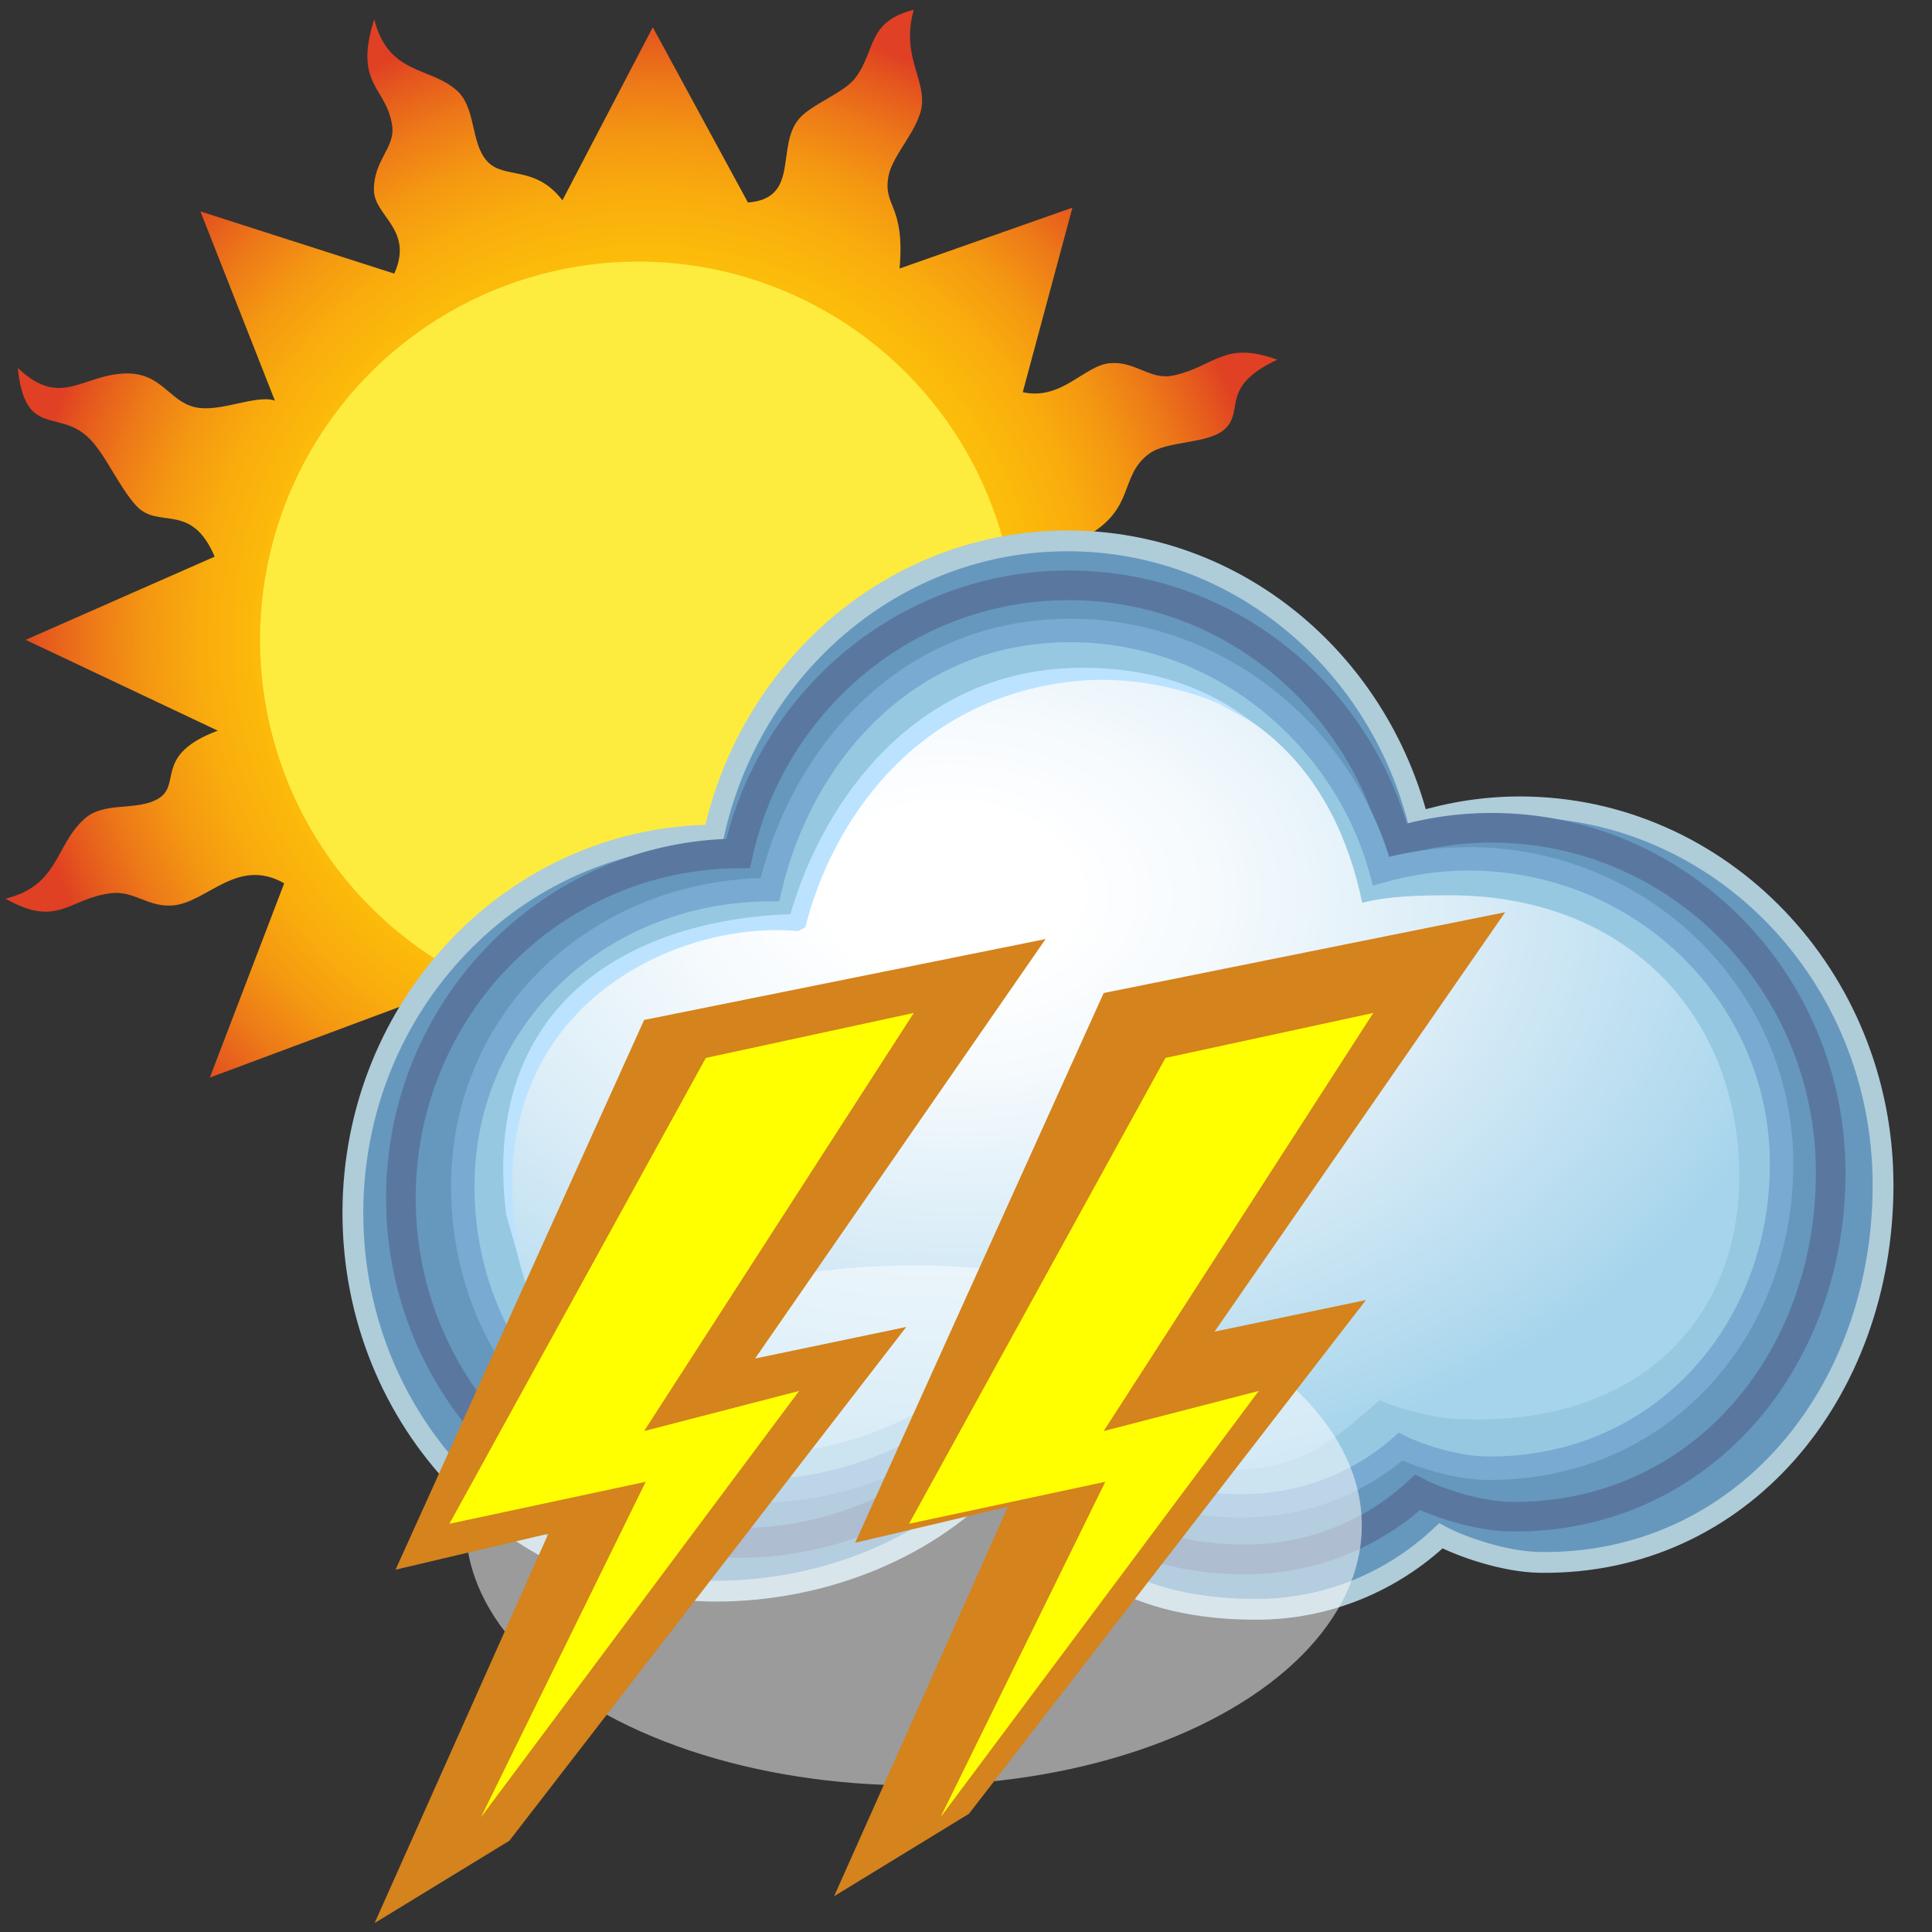 <?xml version="1.0" encoding="utf-8"?>
<!-- Generator: Adobe Illustrator 14.0.0, SVG Export Plug-In . SVG Version: 6.00 Build 43363)  -->
<!DOCTYPE svg PUBLIC "-//W3C//DTD SVG 1.1//EN" "http://www.w3.org/Graphics/SVG/1.1/DTD/svg11.dtd">
<svg version="1.1" id="Salama" xmlns="http://www.w3.org/2000/svg" xmlns:xlink="http://www.w3.org/1999/xlink" x="0px" y="0px"
	 width="59.529px" height="59.529px" viewBox="0 0 59.529 59.529" enable-background="new 0 0 59.529 59.529" xml:space="preserve">
<rect x="0" y="0" width="59.529" height="59.529" fill="#333333" stroke="none"/>
<g>
	<radialGradient id="SVGID_1_" cx="19.952" cy="19.695" r="19.589" gradientUnits="userSpaceOnUse">
		<stop  offset="0.333" style="stop-color:#FFC708"/>
		<stop  offset="0.494" style="stop-color:#FEC409"/>
		<stop  offset="0.607" style="stop-color:#FCBB0A"/>
		<stop  offset="0.704" style="stop-color:#F9AC0D"/>
		<stop  offset="0.794" style="stop-color:#F49612"/>
		<stop  offset="0.877" style="stop-color:#ED7918"/>
		<stop  offset="0.956" style="stop-color:#E5571E"/>
		<stop  offset="1" style="stop-color:#E04023"/>
	</radialGradient>
	<path fill="url(#SVGID_1_)" d="M33.569,22.01c0.318,1.531,1.928,1.083,2.716,1.874c0.538,0.541,0.691,1.453,1.235,1.889
		c0.804,0.643,0.971,0.039,2.212,1.438c-1.507-0.388-1.979,0.333-3.089,0.321c-0.812-0.01-1.722-0.912-2.573-1.039
		c-0.853-0.129-1.261,0.571-2.45,0.494l1.952,5.487l-5.738-1.572c-0.61,0.893,0.534,1.83,0.57,2.721
		c0.034,0.787-0.377,1.416-0.33,2.158c0.074,1.209,0.927,1.092,0.25,3.037c-0.563-1.875-1.469-1.119-2.192-1.91
		c-0.847-0.924-0.319-1.811-0.717-2.342c-0.666-0.887-1.592-0.453-2.298-1.617l-2.649,5.641l-2.812-5.543
		c-1.514,0.436-0.768,1.145-1.367,1.992c-0.662,0.938-1.742,0.957-2.285,1.463c-0.791,0.74-0.065,1.732-1.539,2.59
		c0.062-1.744-0.519-1.85-0.452-2.873c0.051-0.797,0.703-1.637,0.688-2.309c-0.025-1.197-0.381-1.824-0.179-2.965l-6.057,2.258
		l2.292-5.987c-1.468-0.834-2.391,0.631-3.479,0.686c-0.744,0.037-1.156-0.466-1.859-0.38c-1.303,0.157-1.638,1.09-3.247,0.167
		c1.657-0.406,1.509-1.642,2.443-2.47c0.6-0.532,1.593-0.22,2.255-0.607c0.75-0.438-0.159-1.348,1.84-2.099l-5.919-2.798
		l5.823-2.564c-0.721-1.704-1.729-0.83-2.408-1.56c-0.562-0.604-0.974-1.65-1.514-2.139c-0.928-0.838-1.926,0.029-2.144-2.114
		c1.327,1.26,1.978,0.201,3.328,0.169c1.098-0.026,1.342,0.858,2.124,1.038c0.78,0.18,1.879-0.4,2.47-0.201L6.175,6.514l5.973,1.917
		c0.612-1.362-0.618-1.768-0.627-2.574c-0.01-0.925,0.659-1.3,0.563-1.981c-0.172-1.212-1.201-1.253-0.553-3.283
		c0.434,1.722,1.699,1.449,2.537,2.188c0.612,0.539,0.421,1.609,0.939,2.184c0.519,0.576,1.472,0.1,2.323,1.207l2.784-5.332
		l2.932,5.4c1.623-0.126,0.843-1.733,1.58-2.586C25.011,3.207,26,2.865,26.348,2.409C27,1.559,26.697,0.669,28.157,0.3
		c-0.389,1.362,0.317,2.066,0.25,2.908c-0.059,0.752-0.902,1.546-1.029,2.211c-0.185,0.973,0.514,0.855,0.34,2.855l5.326-1.876
		l-1.531,5.686c1.211,0.266,1.898-0.836,2.7-0.895c0.801-0.059,1.22,0.538,1.952,0.378c1.291-0.283,1.538-1.083,3.19-0.484
		c-1.793,0.842-0.994,1.559-1.613,2.135c-0.511,0.475-1.782,0.349-2.341,0.766c-0.933,0.697-0.394,1.698-1.962,2.56l5.101,2.604
		L33.569,22.01L33.569,22.01z"/>
	<circle fill="#FDEC3D" cx="19.666" cy="19.714" r="11.654"/>
</g>
<g>
	<g>
		<g>
			<path fill="#6698BE" stroke="#AFCCD9" stroke-width="0.641" d="M46.826,24.861c-1.083,0-2.128,0.17-3.12,0.47
				c-1.268-4.986-5.617-8.666-10.808-8.666c-5.327,0-9.775,3.877-10.908,9.066c-6.144,0.042-11.117,5.239-11.117,11.644
				c0,6.437,5.011,11.652,11.197,11.652c3.309,0,6.687-1.341,8.738-3.72c2.034,2.878,4.21,4.279,7.905,4.279
				c2.214,0,4.204-0.872,5.684-2.263c0.568,0.308,1.935,0.805,3.062,0.818c6.185,0.081,10.562-5.196,10.562-11.628
				C58.02,30.08,53.009,24.861,46.826,24.861z"/>
		</g>
		<g>
			<path fill="#6698BE" stroke="#5A789F" stroke-width="0.914" d="M45.951,25.505c-1.012,0-1.99,0.153-2.92,0.429
				c-1.184-4.547-5.249-7.899-10.097-7.899c-4.978,0-9.138,3.533-10.192,8.261c-5.746,0.041-10.39,4.779-10.39,10.619
				c0,5.867,4.682,10.625,10.46,10.625c3.094,0,6.13-1.485,8.046-3.652c1.904,2.621,4.057,4.16,7.513,4.16
				c2.067,0,3.926-0.792,5.309-2.062c0.532,0.28,1.809,0.732,2.862,0.746c5.776,0.073,9.866-4.735,9.866-10.598
				C56.408,30.263,51.727,25.505,45.951,25.505z"/>
		</g>
		<g>
			<path fill="#96C8E1" stroke="#78AAD2" stroke-width="0.722" d="M45.25,26.462c-0.936,0-1.837,0.136-2.695,0.378
				c-1.091-4.021-4.783-7.267-9.255-7.409c-5.272-0.167-8.604,3.794-9.579,7.978c-5.299,0.033-9.462,3.98-9.462,9.146
				c0,5.188,3.833,9.383,9.162,9.383c2.855,0,5.83-1.414,7.598-3.332c1.755,2.321,4.054,3.793,7.238,3.793
				c1.907,0,3.621-0.7,4.897-1.823c0.488,0.248,1.667,0.648,2.64,0.662c5.33,0.065,9.101-4.189,9.101-9.374
				C54.894,30.67,50.577,26.462,45.25,26.462z"/>
		</g>
		<g>
			
				<radialGradient id="SVGID_2_" cx="31.621" cy="28.384" r="17.724" gradientTransform="matrix(-0.018 1.049 -1.521 -0.028 73.026 -4.87)" gradientUnits="userSpaceOnUse">
				<stop  offset="0.139" style="stop-color:#FFFFFF"/>
				<stop  offset="0.302" style="stop-color:#F5FAFD"/>
				<stop  offset="0.576" style="stop-color:#DBEDF7"/>
				<stop  offset="0.927" style="stop-color:#B0D9EE"/>
				<stop  offset="1" style="stop-color:#A6D4EC"/>
			</radialGradient>
			<path fill="url(#SVGID_2_)" d="M44.674,27.586c-0.876,0-1.893,0.019-2.701,0.232c-0.828-4.007-3.457-7.084-8.92-7.084
				c-4.316,0-7.131,3.301-8.32,7.535c-6.019,0.213-9.004,3.61-9.004,8.225c0,4.634,2.947,8.309,7.954,8.279
				c2.096-0.014,5.008-0.964,7.376-3.307c1.257,1.525,3.83,3.783,6.825,3.814c2.417,0.025,3.432-1.138,4.635-2.139
				c0.458,0.222,1.565,0.554,2.482,0.587c5.981,0.226,8.975-3.631,8.552-8.37C53.142,30.737,49.681,27.586,44.674,27.586z"/>
		</g>
	</g>
	<g>
		<g>
			<path fill="#BBE3FF" d="M15.595,37.416c-0.779-6.348,3.649-9.067,8.759-9.248c1.042-3.591,3.873-7.409,8.645-7.585
				c2.257-0.083,4.165,0.555,5.543,1.641l-0.975-0.535c0,0-2.017-0.96-4.48-0.696c-4.961,0.532-7.48,4.404-8.272,7.576l-0.218,0.121
				c-3.949-0.38-10.545,2.669-8.397,10.855L15.595,37.416z"/>
		</g>
	</g>
</g>
<ellipse opacity="0.51" fill="#FFFFFF" cx="28.156" cy="47.001" rx="13.804" ry="8.011"/>
<g>
	<polygon fill="#D4831D" points="19.847,31.427 12.188,48.365 16.896,47.257 11.542,59.254 15.695,56.717 27.923,40.887 
		23.265,41.859 32.216,28.935 	"/>
	<polygon fill="#FFFF00" points="21.748,32.597 13.847,46.951 19.895,45.657 14.819,55.995 24.623,42.858 19.847,44.094 
		28.156,31.211 	"/>
</g>
<g>
	<polygon fill="#D4831D" points="34.007,30.597 26.349,47.536 31.056,46.427 25.701,58.426 29.855,55.887 42.087,40.058 
		37.423,41.03 46.378,28.107 	"/>
	<polygon fill="#FFFF00" points="35.91,32.597 28.009,46.951 34.056,45.657 28.978,55.995 38.785,42.858 34.007,44.094 
		42.314,31.211 	"/>
</g>
</svg>
